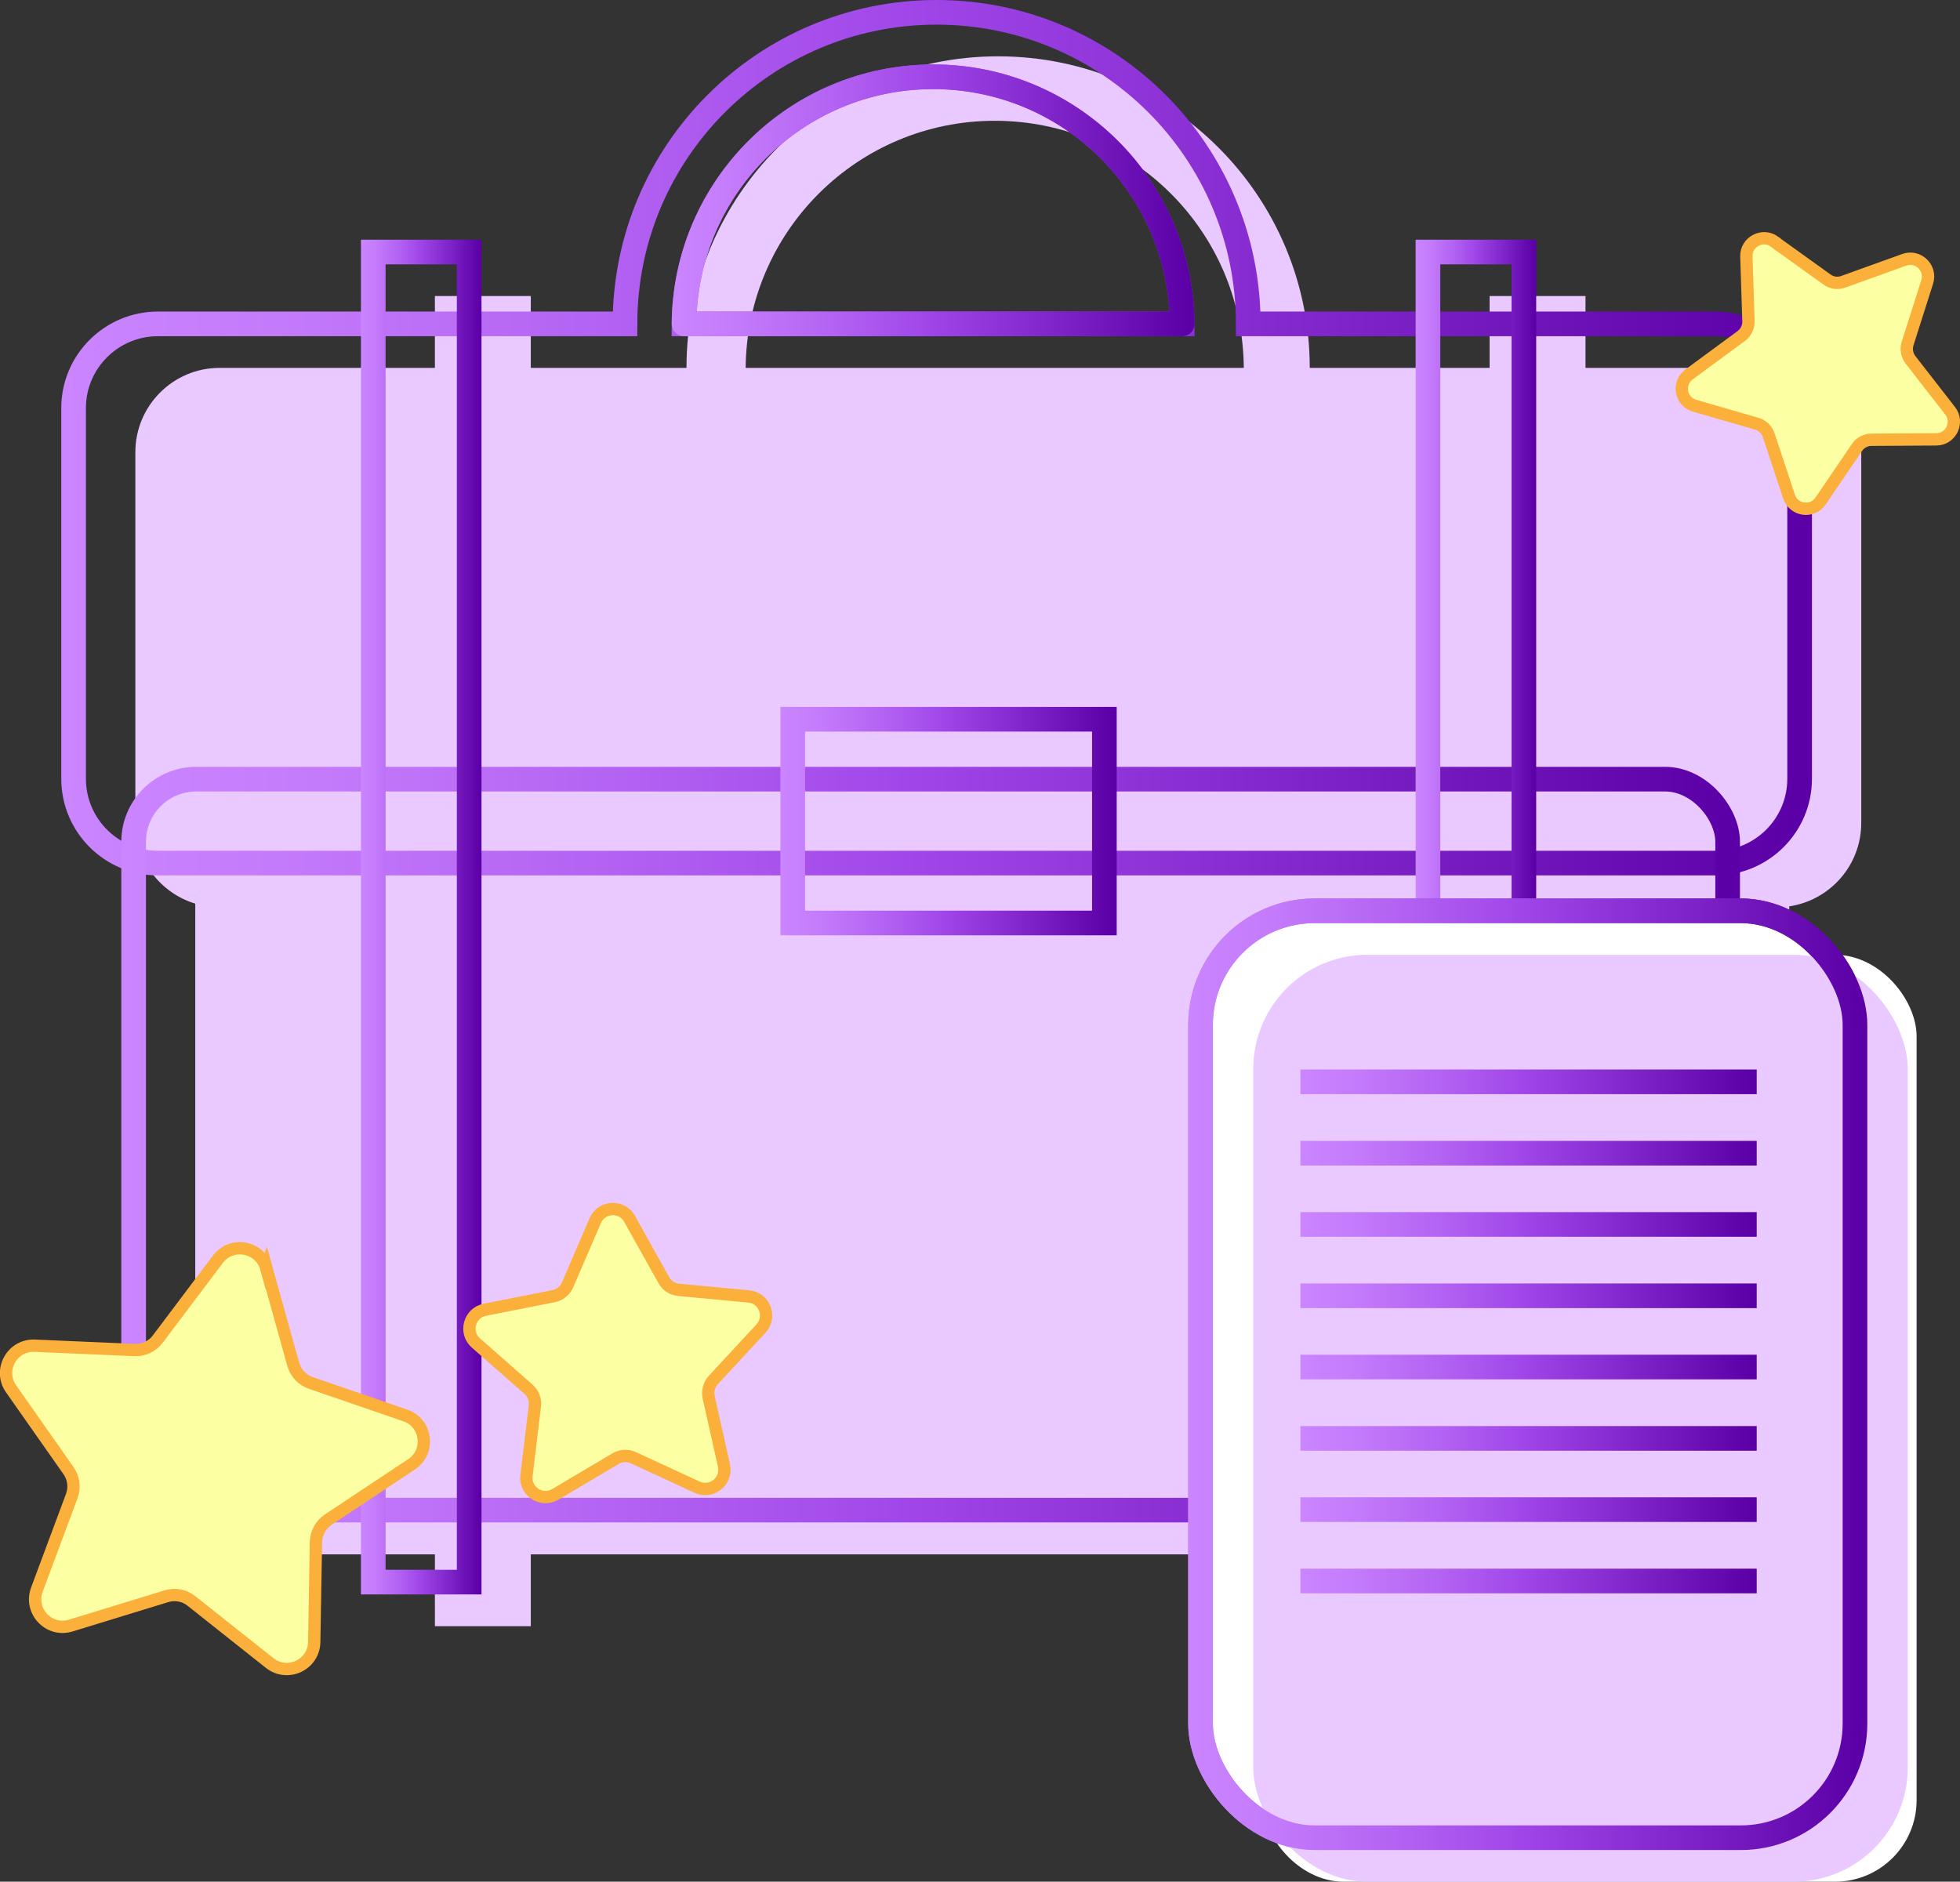 <?xml version="1.0" encoding="UTF-8"?>
<svg id="Layer_1" data-name="Layer 1" xmlns="http://www.w3.org/2000/svg" xmlns:xlink="http://www.w3.org/1999/xlink" viewBox="0 0 159 152.68">
  <rect x="0" y="0" width="159" height="152.68" fill="#333333" stroke="none"/>
  <defs>
    <style>
      .cls-1, .cls-2 {
        fill: #fff;
      }

      .cls-3 {
        stroke: url(#linear-gradient-10);
      }

      .cls-3, .cls-4, .cls-5, .cls-6, .cls-7, .cls-8, .cls-9, .cls-10, .cls-11, .cls-12, .cls-13, .cls-14, .cls-15, .cls-16, .cls-17, .cls-18 {
        fill: none;
      }

      .cls-3, .cls-4, .cls-5, .cls-6, .cls-7, .cls-8, .cls-9, .cls-10, .cls-11, .cls-12, .cls-13, .cls-15, .cls-16, .cls-17, .cls-18, .cls-2 {
        stroke-width: 2px;
      }

      .cls-3, .cls-4, .cls-5, .cls-7, .cls-8, .cls-9, .cls-10, .cls-11, .cls-12, .cls-13, .cls-19, .cls-15, .cls-16, .cls-17, .cls-18 {
        stroke-miterlimit: 10;
      }

      .cls-4 {
        stroke: url(#linear-gradient-13);
      }

      .cls-5 {
        stroke: url(#linear-gradient-4);
      }

      .cls-6 {
        stroke: url(#linear-gradient-2);
      }

      .cls-6, .cls-2 {
        stroke-linejoin: round;
      }

      .cls-7 {
        stroke: url(#linear-gradient-3);
      }

      .cls-20 {
        fill: #e9c9ff;
      }

      .cls-8 {
        stroke: url(#linear-gradient-14);
      }

      .cls-9 {
        stroke: url(#linear-gradient-9);
      }

      .cls-10 {
        stroke: url(#linear-gradient);
      }

      .cls-11 {
        stroke: url(#linear-gradient-11);
      }

      .cls-12 {
        stroke: url(#linear-gradient-15);
      }

      .cls-13 {
        stroke: url(#linear-gradient-16);
      }

      .cls-19 {
        fill: #fdffa3;
        stroke: #fbb03b;
      }

      .cls-15 {
        stroke: url(#linear-gradient-12);
      }

      .cls-16 {
        stroke: url(#linear-gradient-5);
      }

      .cls-17 {
        stroke: url(#linear-gradient-8);
      }

      .cls-18 {
        stroke: url(#linear-gradient-6);
      }

      .cls-2 {
        stroke: url(#linear-gradient-7);
      }
    </style>
    <linearGradient id="linear-gradient" x1="4.98" y1="35.52" x2="146.98" y2="35.52" gradientUnits="userSpaceOnUse">
      <stop offset="0" stop-color="#cb85ff"/>
      <stop offset=".12" stop-color="#c47bfb"/>
      <stop offset=".31" stop-color="#b362f2"/>
      <stop offset=".49" stop-color="#a046e9"/>
      <stop offset=".99" stop-color="#5a00a6"/>
    </linearGradient>
    <linearGradient id="linear-gradient-2" x1="54.49" y1="16.25" x2="96.9" y2="16.25" xlink:href="#linear-gradient"/>
    <linearGradient id="linear-gradient-3" x1="9.84" y1="92.88" x2="141.15" y2="92.88" xlink:href="#linear-gradient"/>
    <linearGradient id="linear-gradient-4" x1="29.28" y1="74.41" x2="39.06" y2="74.41" xlink:href="#linear-gradient"/>
    <linearGradient id="linear-gradient-5" x1="114.84" y1="74.41" x2="124.62" y2="74.41" xlink:href="#linear-gradient"/>
    <linearGradient id="linear-gradient-6" x1="63.31" y1="66.63" x2="90.59" y2="66.63" xlink:href="#linear-gradient"/>
    <linearGradient id="linear-gradient-7" x1="96.39" y1="111.5" x2="151.48" y2="111.5" xlink:href="#linear-gradient"/>
    <linearGradient id="linear-gradient-8" x1="105.49" y1="105.14" x2="142.51" y2="105.14" xlink:href="#linear-gradient"/>
    <linearGradient id="linear-gradient-9" x1="105.49" y1="99.35" x2="142.51" y2="99.35" xlink:href="#linear-gradient"/>
    <linearGradient id="linear-gradient-10" x1="105.49" y1="93.57" x2="142.51" y2="93.57" xlink:href="#linear-gradient"/>
    <linearGradient id="linear-gradient-11" x1="105.49" y1="87.78" x2="142.51" y2="87.78" xlink:href="#linear-gradient"/>
    <linearGradient id="linear-gradient-12" x1="105.49" y1="128.28" x2="142.51" y2="128.28" xlink:href="#linear-gradient"/>
    <linearGradient id="linear-gradient-13" x1="105.49" y1="122.49" x2="142.51" y2="122.49" xlink:href="#linear-gradient"/>
    <linearGradient id="linear-gradient-14" x1="105.49" y1="116.71" x2="142.51" y2="116.71" xlink:href="#linear-gradient"/>
    <linearGradient id="linear-gradient-15" x1="105.49" y1="110.92" x2="142.51" y2="110.92" xlink:href="#linear-gradient"/>
    <linearGradient id="linear-gradient-16" x1="96.39" y1="111.5" x2="151.48" y2="111.5" xlink:href="#linear-gradient"/>
  </defs>
  <path class="cls-20" d="M144.15,29.85h-15.53v-5.83h-7.78v5.83h-14.59c0-13.96-11.32-25.28-25.28-25.28s-25.28,11.32-25.28,25.28h-12.63v-5.83h-7.78v5.83H17.81c-3.77,0-6.83,3.07-6.83,6.84v30.08c0,3.09,2.05,5.7,4.86,6.55v49.17c0,2,1.63,3.63,3.63,3.63h15.81v5.83h7.78v-5.83h59.32v-42.02c0-3.66,2.97-6.62,6.62-6.62h36.15v-3.94c3.3-.49,5.84-3.33,5.84-6.77v-30.08c0-3.77-3.07-6.84-6.84-6.84ZM80.7,9.8c11.11,0,20.12,8.95,20.2,20.05H60.49c.09-11.09,9.1-20.05,20.21-20.05Z"/>
  <path class="cls-14" d="M100.9,29.85H60.49c.09-11.09,9.1-20.05,20.21-20.05s20.12,8.95,20.2,20.05Z"/>
  <path class="cls-14" d="M100.9,29.85H60.49c.09-11.09,9.1-20.05,20.21-20.05s20.12,8.95,20.2,20.05Z"/>
  <path class="cls-14" d="M145.15,77.47v45.01c0,1.82-1.34,3.34-3.1,3.59-.17,.03-.35,.04-.53,.04h-39.13v-42.02c0-3.66,2.97-6.62,6.62-6.62h36.15Z"/>
  <rect class="cls-14" x="120.85" y="77.47" width="7.78" height="54.47"/>
  <rect class="cls-1" x="102.39" y="77.47" width="53.09" height="75.21" rx="6.62" ry="6.62"/>
  <path class="cls-10" d="M139.15,26.28h-37.89c0-13.96-11.32-25.28-25.28-25.28s-25.28,11.32-25.28,25.28H12.81c-3.77,0-6.84,3.06-6.84,6.83v30.08c0,3.77,3.06,6.84,6.84,6.84h126.34c3.77,0,6.84-3.06,6.84-6.84v-30.08c0-3.77-3.06-6.83-6.84-6.83ZM75.7,6.23c11.11,0,20.12,8.95,20.2,20.05H55.49c.09-11.09,9.1-20.05,20.21-20.05Z"/>
  <path class="cls-6" d="M95.9,26.28H55.49c.09-11.09,9.1-20.05,20.21-20.05s20.12,8.95,20.2,20.05Z"/>
  <rect class="cls-7" x="10.84" y="63.22" width="129.31" height="59.31" rx="5.08" ry="5.08"/>
  <rect class="cls-5" x="30.28" y="20.45" width="7.78" height="107.92"/>
  <rect class="cls-16" x="115.84" y="20.45" width="7.78" height="107.92"/>
  <rect class="cls-18" x="64.31" y="58.36" width="25.28" height="16.53"/>
  <rect class="cls-2" x="97.39" y="73.9" width="53.09" height="75.21" rx="9.26" ry="9.26"/>
  <rect class="cls-20" x="101.67" y="77.47" width="53.09" height="75.21" rx="9.26" ry="9.26"/>
  <line class="cls-17" x1="105.49" y1="105.14" x2="142.51" y2="105.14"/>
  <line class="cls-9" x1="105.49" y1="99.35" x2="142.51" y2="99.35"/>
  <line class="cls-3" x1="105.49" y1="93.57" x2="142.51" y2="93.57"/>
  <line class="cls-11" x1="105.49" y1="87.78" x2="142.51" y2="87.78"/>
  <line class="cls-15" x1="105.49" y1="128.28" x2="142.51" y2="128.28"/>
  <line class="cls-4" x1="105.49" y1="122.49" x2="142.51" y2="122.49"/>
  <line class="cls-8" x1="105.49" y1="116.71" x2="142.51" y2="116.71"/>
  <line class="cls-12" x1="105.49" y1="110.92" x2="142.51" y2="110.92"/>
  <rect class="cls-13" x="97.39" y="73.9" width="53.09" height="75.21" rx="9.26" ry="9.26"/>
  <path class="cls-19" d="M21.61,102.88l2.18,7.82c.2,.71,.73,1.27,1.42,1.51l7.67,2.64c1.75,.6,2.04,2.94,.51,3.96l-6.76,4.49c-.61,.41-.98,1.08-1,1.82l-.14,8.11c-.03,1.85-2.16,2.85-3.61,1.71l-6.35-5.04c-.57-.46-1.34-.6-2.04-.38l-7.76,2.38c-1.76,.54-3.38-1.18-2.74-2.91l2.83-7.6c.26-.69,.16-1.46-.26-2.06l-4.66-6.64c-1.06-1.51,.07-3.58,1.92-3.5l8.11,.35c.73,.03,1.43-.3,1.87-.89l4.88-6.48c1.11-1.47,3.43-1.04,3.92,.74Z"/>
  <path class="cls-19" d="M51.08,98.91l2.77,4.96c.25,.45,.7,.74,1.22,.79l5.66,.53c1.29,.12,1.88,1.66,1,2.61l-3.86,4.17c-.35,.38-.49,.9-.38,1.4l1.24,5.54c.28,1.26-1,2.3-2.18,1.76l-5.16-2.39c-.47-.22-1.01-.19-1.45,.07l-4.89,2.9c-1.11,.66-2.5-.24-2.34-1.53l.68-5.64c.06-.51-.13-1.02-.52-1.36l-4.26-3.75c-.97-.85-.54-2.45,.73-2.7l5.57-1.1c.5-.1,.93-.44,1.13-.91l2.25-5.22c.51-1.19,2.16-1.27,2.79-.14Z"/>
  <path class="cls-19" d="M143.95,19.62l4.26,3.06c.39,.28,.88,.35,1.33,.18l4.94-1.78c1.12-.4,2.22,.65,1.86,1.79l-1.59,5c-.14,.45-.06,.94,.23,1.32l3.22,4.14c.73,.94,.06,2.32-1.13,2.32l-5.25,.03c-.47,0-.92,.24-1.18,.63l-2.95,4.34c-.67,.99-2.18,.78-2.56-.36l-1.65-4.98c-.15-.45-.51-.8-.97-.93l-5.04-1.46c-1.15-.33-1.41-1.83-.45-2.54l4.23-3.11c.38-.28,.6-.73,.59-1.21l-.17-5.24c-.04-1.19,1.31-1.91,2.28-1.22Z"/>
</svg>